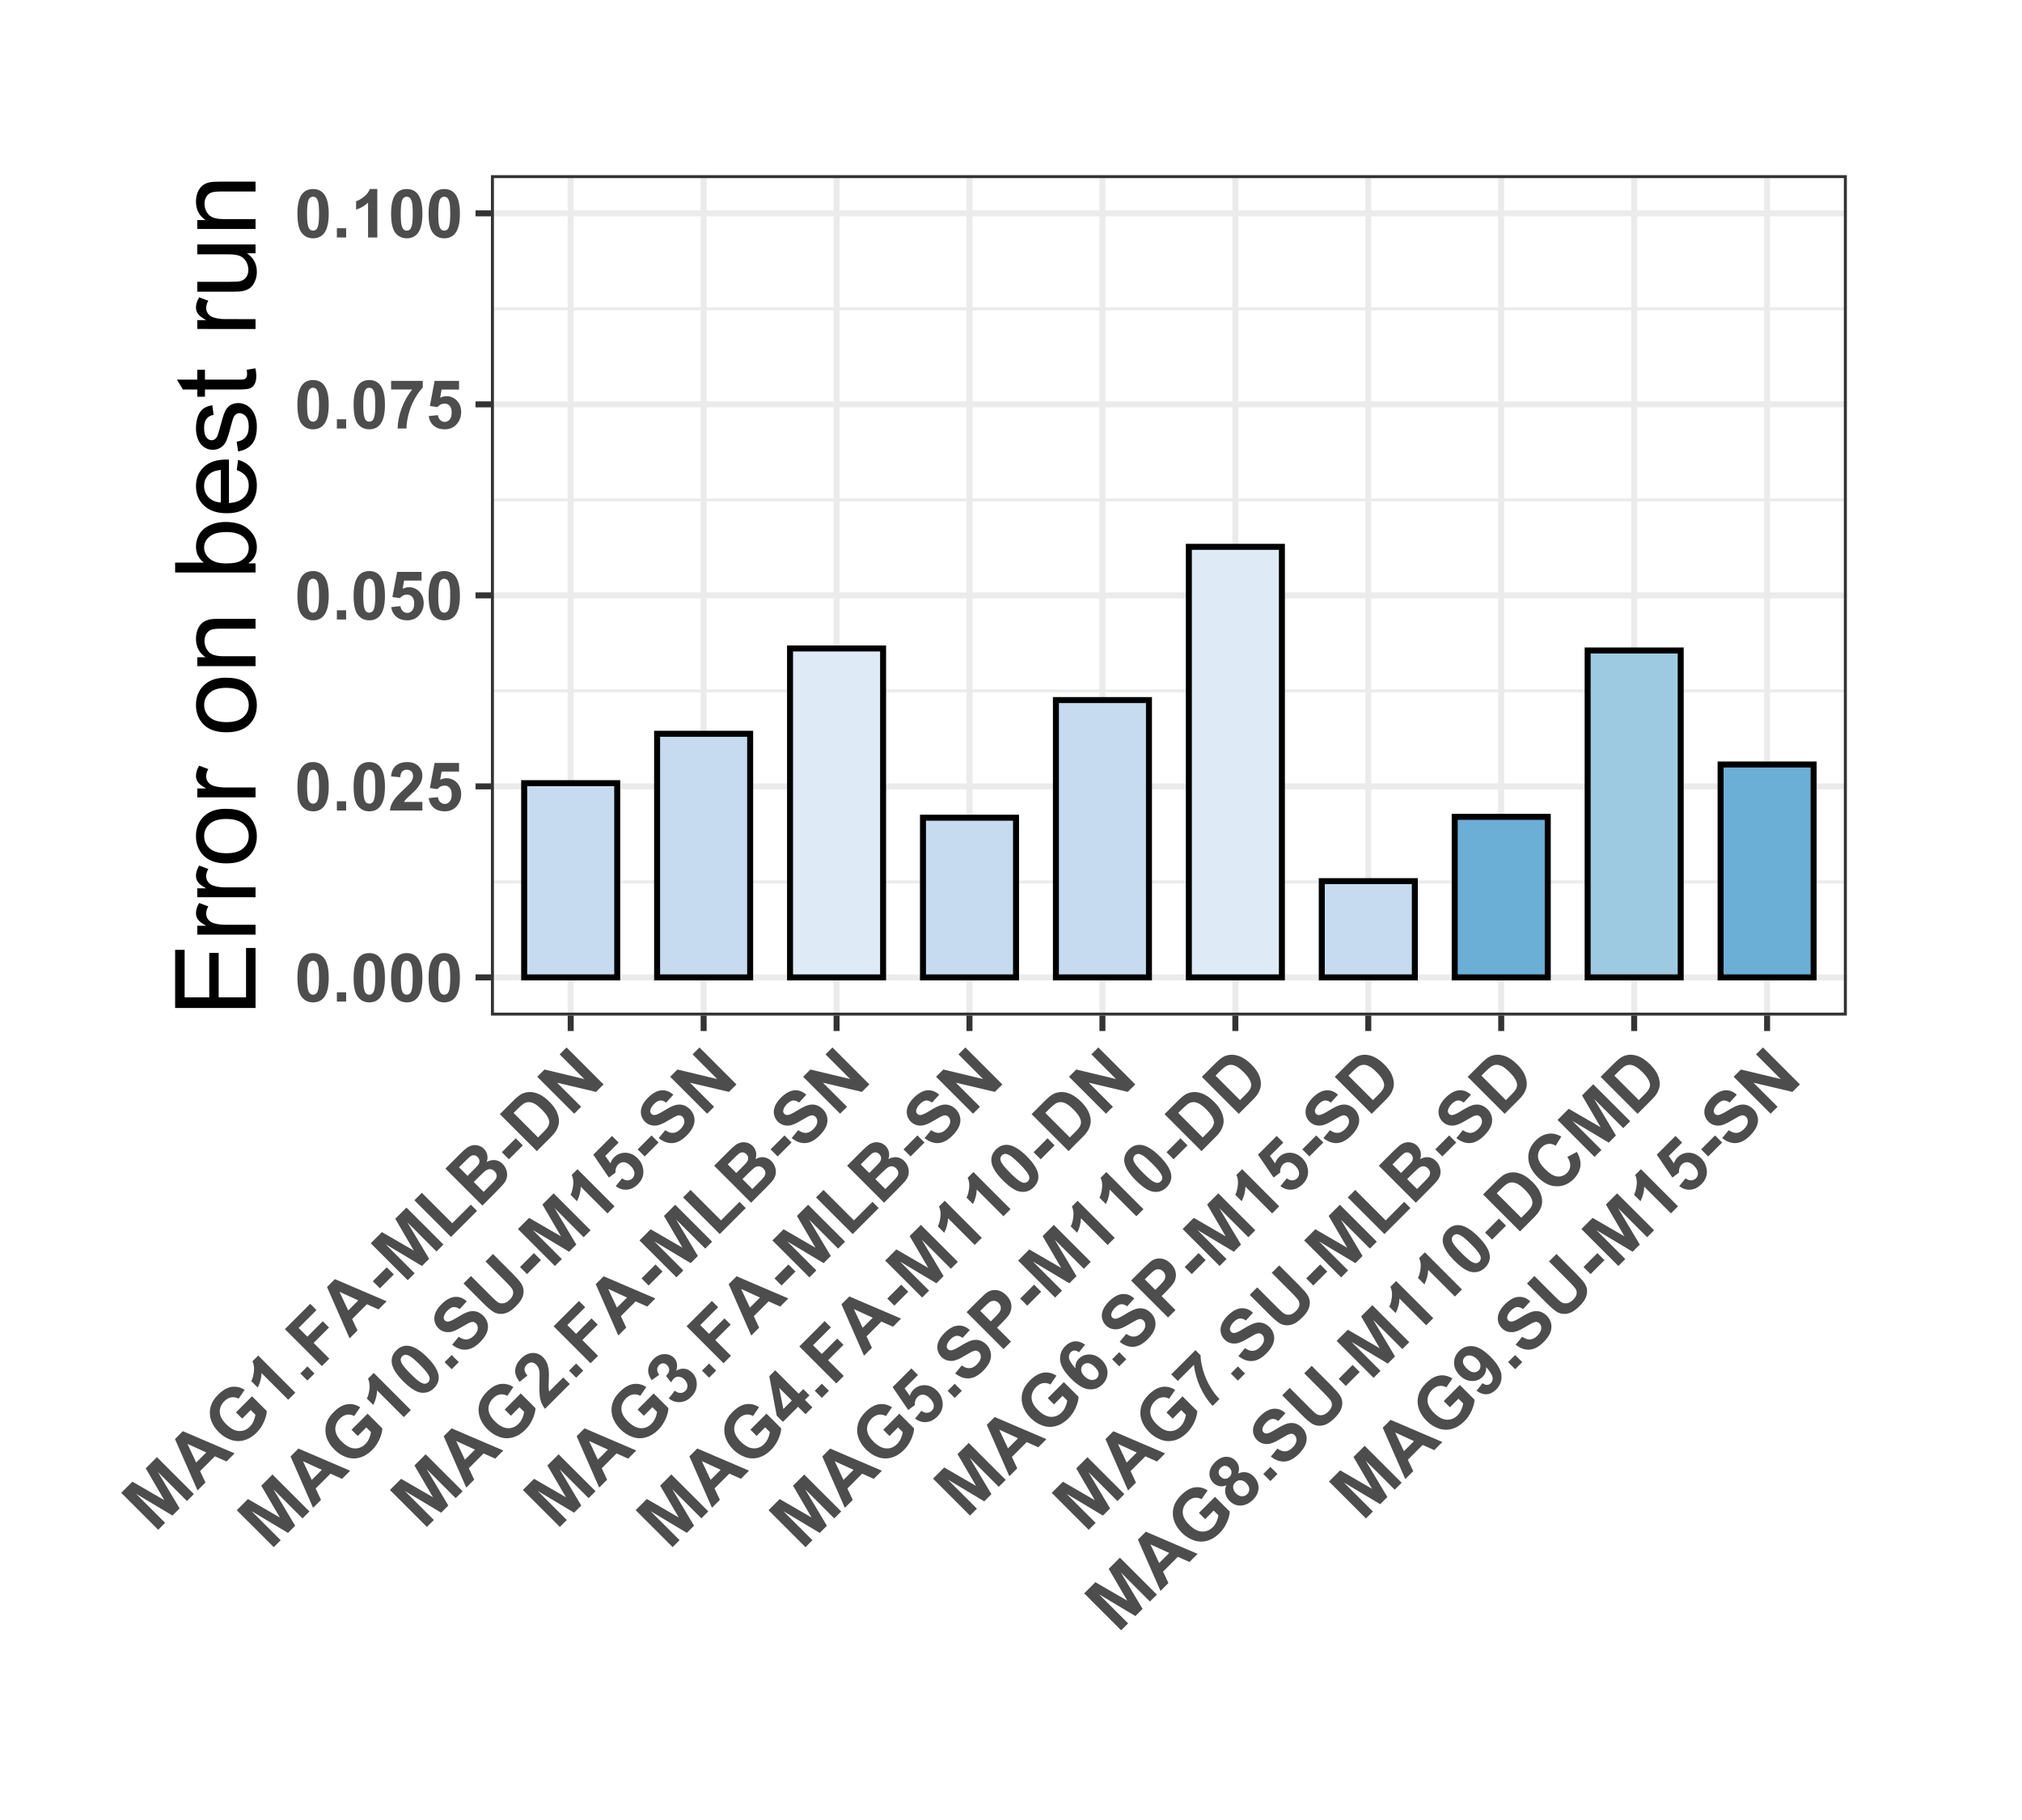 <?xml version="1.0" encoding="UTF-8"?>
<svg xmlns="http://www.w3.org/2000/svg" xmlns:xlink="http://www.w3.org/1999/xlink" width="360pt" height="324pt" viewBox="0 0 360 324" version="1.1">
<defs>
<g>
<symbol overflow="visible" id="glyph0-0">
<path style="stroke:none;" d="M 1.5 0 L 1.5 -7.5 L 7.5 -7.5 L 7.5 0 Z M 1.688 -0.188 L 7.312 -0.188 L 7.312 -7.312 L 1.688 -7.312 Z M 1.688 -0.188 "/>
</symbol>
<symbol overflow="visible" id="glyph0-1">
<path style="stroke:none;" d="M 3.293 -8.625 C 4.121 -8.625 4.77 -8.328 5.242 -7.734 C 5.801 -7.031 6.082 -5.863 6.082 -4.234 C 6.082 -2.605 5.801 -1.438 5.238 -0.734 C 4.77 -0.145 4.121 0.145 3.293 0.148 C 2.457 0.145 1.781 -0.172 1.27 -0.816 C 0.758 -1.457 0.504 -2.605 0.504 -4.254 C 0.504 -5.871 0.785 -7.035 1.348 -7.746 C 1.812 -8.332 2.461 -8.625 3.293 -8.625 Z M 3.293 -7.258 C 3.09 -7.254 2.91 -7.191 2.758 -7.066 C 2.598 -6.941 2.477 -6.715 2.398 -6.387 C 2.281 -5.961 2.227 -5.242 2.227 -4.234 C 2.227 -3.227 2.277 -2.535 2.379 -2.16 C 2.48 -1.781 2.605 -1.531 2.762 -1.406 C 2.91 -1.281 3.09 -1.219 3.293 -1.219 C 3.492 -1.219 3.668 -1.281 3.828 -1.41 C 3.98 -1.535 4.102 -1.762 4.188 -2.094 C 4.301 -2.512 4.359 -3.227 4.359 -4.234 C 4.359 -5.242 4.309 -5.934 4.207 -6.312 C 4.105 -6.688 3.977 -6.941 3.824 -7.066 C 3.668 -7.191 3.492 -7.254 3.293 -7.258 Z M 3.293 -7.258 "/>
</symbol>
<symbol overflow="visible" id="glyph0-2">
<path style="stroke:none;" d="M 0.859 0 L 0.859 -1.648 L 2.508 -1.648 L 2.508 0 Z M 0.859 0 "/>
</symbol>
<symbol overflow="visible" id="glyph0-3">
<path style="stroke:none;" d="M 6.07 -1.531 L 6.07 0 L 0.297 0 C 0.355 -0.578 0.543 -1.125 0.859 -1.645 C 1.168 -2.16 1.785 -2.848 2.711 -3.703 C 3.453 -4.395 3.91 -4.863 4.078 -5.109 C 4.305 -5.445 4.418 -5.781 4.418 -6.117 C 4.418 -6.484 4.316 -6.766 4.121 -6.961 C 3.922 -7.156 3.652 -7.254 3.305 -7.258 C 2.961 -7.254 2.688 -7.152 2.484 -6.949 C 2.281 -6.742 2.164 -6.398 2.133 -5.918 L 0.492 -6.082 C 0.59 -6.988 0.895 -7.637 1.414 -8.031 C 1.926 -8.426 2.57 -8.625 3.344 -8.625 C 4.191 -8.625 4.859 -8.395 5.344 -7.938 C 5.828 -7.48 6.07 -6.914 6.07 -6.234 C 6.07 -5.848 6 -5.477 5.863 -5.129 C 5.723 -4.777 5.504 -4.414 5.203 -4.031 C 5.004 -3.773 4.645 -3.406 4.125 -2.934 C 3.602 -2.453 3.27 -2.137 3.137 -1.984 C 2.996 -1.824 2.887 -1.672 2.801 -1.531 Z M 6.07 -1.531 "/>
</symbol>
<symbol overflow="visible" id="glyph0-4">
<path style="stroke:none;" d="M 0.531 -2.211 L 2.172 -2.379 C 2.215 -2.004 2.355 -1.707 2.59 -1.496 C 2.82 -1.277 3.086 -1.172 3.387 -1.172 C 3.73 -1.172 4.02 -1.309 4.258 -1.59 C 4.496 -1.863 4.617 -2.285 4.617 -2.852 C 4.617 -3.379 4.496 -3.773 4.262 -4.039 C 4.02 -4.301 3.715 -4.434 3.34 -4.438 C 2.867 -4.434 2.441 -4.227 2.07 -3.809 L 0.734 -4 L 1.578 -8.473 L 5.93 -8.473 L 5.93 -6.93 L 2.824 -6.93 L 2.566 -5.473 C 2.934 -5.656 3.309 -5.746 3.691 -5.75 C 4.422 -5.746 5.039 -5.48 5.551 -4.953 C 6.055 -4.418 6.309 -3.73 6.312 -2.883 C 6.309 -2.172 6.105 -1.539 5.695 -0.992 C 5.137 -0.23 4.359 0.145 3.367 0.148 C 2.574 0.145 1.93 -0.066 1.43 -0.492 C 0.93 -0.918 0.629 -1.488 0.531 -2.211 Z M 0.531 -2.211 "/>
</symbol>
<symbol overflow="visible" id="glyph0-5">
<path style="stroke:none;" d="M 0.508 -6.945 L 0.508 -8.473 L 6.141 -8.473 L 6.141 -7.277 C 5.676 -6.82 5.203 -6.164 4.723 -5.309 C 4.238 -4.449 3.871 -3.539 3.621 -2.578 C 3.371 -1.617 3.246 -0.758 3.25 0 L 1.664 0 C 1.688 -1.188 1.93 -2.398 2.398 -3.633 C 2.859 -4.867 3.48 -5.969 4.254 -6.945 Z M 0.508 -6.945 "/>
</symbol>
<symbol overflow="visible" id="glyph0-6">
<path style="stroke:none;" d="M 4.723 0 L 3.078 0 L 3.078 -6.203 C 2.469 -5.637 1.762 -5.223 0.949 -4.957 L 0.949 -6.453 C 1.379 -6.59 1.844 -6.855 2.348 -7.25 C 2.852 -7.641 3.199 -8.102 3.387 -8.625 L 4.723 -8.625 Z M 4.723 0 "/>
</symbol>
<symbol overflow="visible" id="glyph1-0">
<path style="stroke:none;" d="M 1.148 -1.148 L -4.598 -6.895 L 0 -11.492 L 5.746 -5.746 Z M 1.148 -1.438 L 5.457 -5.746 L 0 -11.203 L -4.309 -6.895 Z M 1.148 -1.438 "/>
</symbol>
<symbol overflow="visible" id="glyph1-1">
<path style="stroke:none;" d="M 0.652 -0.652 L -5.93 -7.23 L -3.941 -9.219 L 1.742 -5.926 L -1.566 -11.594 L 0.426 -13.586 L 7.008 -7.008 L 5.773 -5.773 L 0.594 -10.953 L 4.465 -4.465 L 3.188 -3.188 L -3.293 -7.066 L 1.887 -1.887 Z M 0.652 -0.652 "/>
</symbol>
<symbol overflow="visible" id="glyph1-2">
<path style="stroke:none;" d="M 6.602 -6.602 L 5.156 -5.156 L 3.09 -6.078 L 0.457 -3.445 L 1.41 -1.41 L 0 0 L -4.016 -9.145 L -2.613 -10.547 Z M 1.555 -6.758 L -1.797 -8.293 L -0.242 -4.965 Z M 1.555 -6.758 "/>
</symbol>
<symbol overflow="visible" id="glyph1-3">
<path style="stroke:none;" d="M 1.312 -6.148 L 0.203 -7.258 L 3.066 -10.121 L 5.688 -7.5 C 5.676 -6.953 5.508 -6.312 5.188 -5.578 C 4.859 -4.844 4.43 -4.207 3.891 -3.668 C 3.203 -2.977 2.457 -2.52 1.656 -2.297 C 0.855 -2.074 0.062 -2.102 -0.734 -2.383 C -1.523 -2.66 -2.238 -3.117 -2.871 -3.754 C -3.559 -4.438 -4.023 -5.188 -4.27 -6.008 C -4.512 -6.824 -4.5 -7.656 -4.234 -8.496 C -4.027 -9.137 -3.609 -9.77 -2.984 -10.398 C -2.164 -11.215 -1.355 -11.684 -0.555 -11.801 C 0.246 -11.918 1.012 -11.738 1.75 -11.266 L 0.68 -9.699 C 0.262 -9.926 -0.168 -10.008 -0.609 -9.941 C -1.051 -9.871 -1.461 -9.645 -1.848 -9.266 C -2.426 -8.68 -2.703 -8.035 -2.68 -7.328 C -2.652 -6.613 -2.281 -5.895 -1.559 -5.176 C -0.777 -4.391 -0.02 -3.98 0.719 -3.938 C 1.457 -3.895 2.109 -4.152 2.672 -4.719 C 2.949 -4.992 3.172 -5.328 3.344 -5.719 C 3.512 -6.105 3.621 -6.477 3.668 -6.836 L 2.832 -7.672 Z M 1.312 -6.148 "/>
</symbol>
<symbol overflow="visible" id="glyph1-4">
<path style="stroke:none;" d="M 3.617 -3.617 L 2.355 -2.355 L -2.398 -7.109 C -2.422 -6.215 -2.648 -5.355 -3.07 -4.523 L -4.215 -5.668 C -3.988 -6.102 -3.836 -6.664 -3.754 -7.352 C -3.664 -8.035 -3.75 -8.652 -4.012 -9.203 L -2.988 -10.227 Z M 3.617 -3.617 "/>
</symbol>
<symbol overflow="visible" id="glyph1-5">
<path style="stroke:none;" d="M 0.66 -0.66 L -0.602 -1.922 L 0.66 -3.184 L 1.922 -1.922 Z M 0.66 -0.66 "/>
</symbol>
<symbol overflow="visible" id="glyph1-6">
<path style="stroke:none;" d="M 0.68 -0.68 L -5.902 -7.258 L -1.391 -11.77 L -0.277 -10.656 L -3.461 -7.473 L -1.902 -5.914 L 0.844 -8.664 L 1.957 -7.551 L -0.789 -4.801 L 2.008 -2.008 Z M 0.68 -0.68 "/>
</symbol>
<symbol overflow="visible" id="glyph1-7">
<path style="stroke:none;" d="M -1.238 -2.27 L -2.5 -3.531 L -0.023 -6.012 L 1.238 -4.75 Z M -1.238 -2.27 "/>
</symbol>
<symbol overflow="visible" id="glyph1-8">
<path style="stroke:none;" d="M 0.703 -0.703 L -5.82 -7.23 L -4.492 -8.559 L 0.926 -3.141 L 4.227 -6.445 L 5.336 -5.336 Z M 0.703 -0.703 "/>
</symbol>
<symbol overflow="visible" id="glyph1-9">
<path style="stroke:none;" d="M -5.906 -7.254 L -3.277 -9.883 C -2.754 -10.402 -2.344 -10.77 -2.047 -10.98 C -1.742 -11.191 -1.422 -11.328 -1.086 -11.398 C -0.742 -11.461 -0.391 -11.445 -0.031 -11.352 C 0.332 -11.254 0.652 -11.066 0.938 -10.785 C 1.246 -10.477 1.445 -10.109 1.539 -9.688 C 1.629 -9.262 1.598 -8.844 1.441 -8.434 C 1.957 -8.715 2.461 -8.824 2.961 -8.762 C 3.453 -8.691 3.895 -8.469 4.277 -8.094 C 4.574 -7.789 4.793 -7.43 4.941 -7.012 C 5.082 -6.586 5.117 -6.168 5.047 -5.762 C 4.973 -5.348 4.781 -4.949 4.469 -4.559 C 4.27 -4.312 3.75 -3.762 2.914 -2.914 L 0.672 -0.672 Z M -3.484 -7.488 L -1.961 -5.965 L -1.09 -6.836 C -0.57 -7.352 -0.254 -7.68 -0.148 -7.824 C 0.055 -8.074 0.152 -8.332 0.152 -8.594 C 0.152 -8.852 0.047 -9.09 -0.168 -9.305 C -0.367 -9.508 -0.586 -9.617 -0.828 -9.633 C -1.062 -9.648 -1.309 -9.559 -1.562 -9.363 C -1.707 -9.246 -2.094 -8.875 -2.719 -8.25 Z M -0.867 -4.871 L 0.895 -3.109 L 2.121 -4.34 C 2.598 -4.816 2.887 -5.133 2.992 -5.293 C 3.152 -5.52 3.227 -5.77 3.211 -6.035 C 3.195 -6.301 3.07 -6.547 2.84 -6.781 C 2.641 -6.977 2.426 -7.098 2.195 -7.141 C 1.957 -7.18 1.719 -7.141 1.477 -7.023 C 1.234 -6.902 0.809 -6.543 0.207 -5.941 Z M -0.867 -4.871 "/>
</symbol>
<symbol overflow="visible" id="glyph1-10">
<path style="stroke:none;" d="M -5.914 -7.246 L -3.488 -9.672 C -2.938 -10.215 -2.48 -10.59 -2.109 -10.801 C -1.609 -11.066 -1.074 -11.195 -0.512 -11.184 C 0.055 -11.168 0.613 -11.023 1.18 -10.746 C 1.742 -10.469 2.336 -10.02 2.953 -9.406 C 3.492 -8.859 3.891 -8.328 4.152 -7.805 C 4.465 -7.16 4.617 -6.535 4.609 -5.938 C 4.602 -5.48 4.465 -4.996 4.203 -4.48 C 4 -4.094 3.656 -3.656 3.164 -3.164 L 0.664 -0.664 Z M -3.473 -7.461 L 0.883 -3.102 L 1.875 -4.094 C 2.246 -4.461 2.492 -4.75 2.617 -4.961 C 2.777 -5.227 2.863 -5.496 2.879 -5.77 C 2.887 -6.039 2.793 -6.367 2.59 -6.75 C 2.387 -7.133 2.031 -7.578 1.523 -8.094 C 1.012 -8.598 0.574 -8.945 0.215 -9.129 C -0.148 -9.309 -0.484 -9.395 -0.797 -9.387 C -1.109 -9.379 -1.418 -9.277 -1.723 -9.086 C -1.949 -8.941 -2.332 -8.598 -2.879 -8.059 Z M -3.473 -7.461 "/>
</symbol>
<symbol overflow="visible" id="glyph1-11">
<path style="stroke:none;" d="M 0.684 -0.684 L -5.898 -7.262 L -4.605 -8.555 L 2.48 -6.855 L -1.91 -11.25 L -0.68 -12.484 L 5.902 -5.902 L 4.57 -4.57 L -2.375 -6.207 L 1.918 -1.918 Z M 0.684 -0.684 "/>
</symbol>
<symbol overflow="visible" id="glyph1-12">
<path style="stroke:none;" d="M -4.086 -9.129 C -3.445 -9.766 -2.719 -10.035 -1.906 -9.941 C -0.938 -9.828 0.164 -9.148 1.414 -7.902 C 2.656 -6.656 3.336 -5.547 3.453 -4.574 C 3.539 -3.766 3.266 -3.043 2.633 -2.41 C 1.992 -1.766 1.23 -1.496 0.348 -1.598 C -0.535 -1.695 -1.605 -2.379 -2.871 -3.645 C -4.109 -4.883 -4.785 -5.988 -4.902 -6.965 C -4.992 -7.766 -4.719 -8.488 -4.086 -9.129 Z M -3.039 -8.082 C -3.191 -7.926 -3.277 -7.742 -3.301 -7.527 C -3.32 -7.309 -3.242 -7.043 -3.059 -6.727 C -2.816 -6.312 -2.309 -5.719 -1.539 -4.949 C -0.766 -4.176 -0.199 -3.684 0.168 -3.477 C 0.531 -3.262 0.82 -3.168 1.039 -3.191 C 1.25 -3.211 1.434 -3.301 1.59 -3.457 C 1.738 -3.605 1.828 -3.789 1.852 -4.008 C 1.875 -4.227 1.793 -4.492 1.605 -4.812 C 1.371 -5.219 0.867 -5.812 0.094 -6.586 C -0.676 -7.355 -1.242 -7.844 -1.613 -8.059 C -1.977 -8.266 -2.27 -8.363 -2.484 -8.344 C -2.699 -8.32 -2.883 -8.23 -3.039 -8.082 Z M -3.039 -8.082 "/>
</symbol>
<symbol overflow="visible" id="glyph1-13">
<path style="stroke:none;" d="M -1.809 -2.473 L -0.641 -3.891 C -0.129 -3.531 0.344 -3.367 0.785 -3.406 C 1.227 -3.438 1.648 -3.66 2.055 -4.066 C 2.48 -4.492 2.711 -4.902 2.75 -5.305 C 2.781 -5.699 2.68 -6.02 2.441 -6.266 C 2.281 -6.418 2.102 -6.508 1.906 -6.527 C 1.703 -6.543 1.449 -6.477 1.145 -6.332 C 0.934 -6.227 0.488 -5.969 -0.207 -5.559 C -1.09 -5.02 -1.809 -4.734 -2.355 -4.707 C -3.121 -4.66 -3.762 -4.902 -4.285 -5.426 C -4.617 -5.762 -4.836 -6.168 -4.941 -6.652 C -5.039 -7.129 -4.988 -7.625 -4.785 -8.141 C -4.578 -8.648 -4.223 -9.156 -3.723 -9.664 C -2.891 -10.484 -2.09 -10.926 -1.312 -10.984 C -0.531 -11.039 0.168 -10.773 0.793 -10.191 L -0.477 -8.805 C -0.867 -9.082 -1.234 -9.203 -1.57 -9.168 C -1.906 -9.129 -2.258 -8.922 -2.633 -8.551 C -3.016 -8.16 -3.242 -7.781 -3.305 -7.406 C -3.344 -7.164 -3.277 -6.957 -3.105 -6.785 C -2.949 -6.629 -2.75 -6.562 -2.508 -6.586 C -2.199 -6.609 -1.645 -6.867 -0.848 -7.363 C -0.047 -7.855 0.586 -8.176 1.059 -8.324 C 1.531 -8.469 1.996 -8.488 2.453 -8.383 C 2.91 -8.273 3.348 -8.012 3.766 -7.598 C 4.141 -7.219 4.391 -6.762 4.512 -6.227 C 4.629 -5.684 4.574 -5.141 4.355 -4.602 C 4.129 -4.055 3.734 -3.5 3.164 -2.93 C 2.332 -2.098 1.5 -1.648 0.672 -1.59 C -0.16 -1.527 -0.984 -1.824 -1.809 -2.473 Z M -1.809 -2.473 "/>
</symbol>
<symbol overflow="visible" id="glyph1-14">
<path style="stroke:none;" d="M -5.922 -7.238 L -4.59 -8.57 L -1.027 -5.004 C -0.457 -4.438 -0.078 -4.086 0.121 -3.953 C 0.445 -3.738 0.797 -3.656 1.176 -3.711 C 1.551 -3.758 1.926 -3.969 2.297 -4.344 C 2.672 -4.719 2.879 -5.082 2.918 -5.426 C 2.957 -5.77 2.883 -6.074 2.695 -6.34 C 2.508 -6.605 2.152 -6.996 1.637 -7.52 L -2 -11.16 L -0.672 -12.488 L 2.781 -9.031 C 3.57 -8.238 4.094 -7.645 4.348 -7.25 C 4.602 -6.848 4.742 -6.441 4.777 -6.023 C 4.805 -5.605 4.727 -5.168 4.539 -4.715 C 4.348 -4.258 3.992 -3.77 3.473 -3.25 C 2.844 -2.621 2.293 -2.219 1.824 -2.039 C 1.352 -1.859 0.906 -1.789 0.488 -1.832 C 0.066 -1.875 -0.297 -1.996 -0.609 -2.191 C -1.07 -2.48 -1.668 -2.992 -2.41 -3.73 Z M -5.922 -7.238 "/>
</symbol>
<symbol overflow="visible" id="glyph1-15">
<path style="stroke:none;" d="M -1.285 -2.102 L -0.156 -3.488 C 0.164 -3.234 0.492 -3.117 0.836 -3.129 C 1.176 -3.137 1.461 -3.258 1.695 -3.492 C 1.953 -3.754 2.07 -4.082 2.043 -4.48 C 2.008 -4.875 1.777 -5.289 1.352 -5.723 C 0.945 -6.125 0.551 -6.336 0.172 -6.359 C -0.211 -6.375 -0.543 -6.242 -0.84 -5.957 C -1.199 -5.594 -1.363 -5.109 -1.332 -4.5 L -2.504 -3.625 L -5.281 -7.699 L -1.949 -11.031 L -0.766 -9.852 L -3.145 -7.473 L -2.227 -6.156 C -2.086 -6.578 -1.867 -6.938 -1.574 -7.23 C -1.012 -7.789 -0.336 -8.059 0.457 -8.043 C 1.254 -8.023 1.977 -7.691 2.625 -7.043 C 3.164 -6.5 3.488 -5.859 3.605 -5.121 C 3.754 -4.113 3.449 -3.227 2.691 -2.469 C 2.082 -1.859 1.426 -1.527 0.719 -1.473 C 0.012 -1.41 -0.652 -1.621 -1.285 -2.102 Z M -1.285 -2.102 "/>
</symbol>
<symbol overflow="visible" id="glyph1-16">
<path style="stroke:none;" d="M 3.48 -5.82 L 4.648 -4.648 L 0.23 -0.23 C -0.168 -0.715 -0.441 -1.277 -0.598 -1.918 C -0.754 -2.551 -0.805 -3.551 -0.758 -4.914 C -0.715 -6.012 -0.727 -6.719 -0.789 -7.039 C -0.875 -7.469 -1.047 -7.812 -1.301 -8.07 C -1.582 -8.348 -1.871 -8.488 -2.176 -8.492 C -2.473 -8.488 -2.758 -8.355 -3.031 -8.094 C -3.289 -7.828 -3.418 -7.539 -3.418 -7.227 C -3.41 -6.906 -3.238 -6.555 -2.898 -6.168 L -4.281 -5.035 C -4.898 -5.801 -5.16 -6.535 -5.07 -7.234 C -4.977 -7.93 -4.637 -8.574 -4.043 -9.172 C -3.395 -9.816 -2.707 -10.152 -1.988 -10.176 C -1.262 -10.195 -0.641 -9.945 -0.125 -9.426 C 0.172 -9.125 0.398 -8.789 0.562 -8.418 C 0.723 -8.043 0.832 -7.594 0.898 -7.074 C 0.938 -6.723 0.941 -6.168 0.91 -5.41 C 0.875 -4.645 0.867 -4.152 0.883 -3.926 C 0.895 -3.699 0.926 -3.496 0.973 -3.316 Z M 3.48 -5.82 "/>
</symbol>
<symbol overflow="visible" id="glyph1-17">
<path style="stroke:none;" d="M -1.402 -2.09 L -0.328 -3.461 C 0.023 -3.184 0.363 -3.051 0.699 -3.059 C 1.031 -3.066 1.32 -3.191 1.566 -3.434 C 1.824 -3.691 1.945 -4.008 1.926 -4.387 C 1.906 -4.758 1.73 -5.113 1.395 -5.453 C 1.078 -5.77 0.742 -5.934 0.387 -5.949 C 0.031 -5.961 -0.27 -5.848 -0.516 -5.605 C -0.676 -5.441 -0.836 -5.219 -1 -4.934 L -1.891 -6.102 C -1.535 -6.43 -1.348 -6.766 -1.328 -7.102 C -1.305 -7.438 -1.426 -7.734 -1.688 -8 C -1.906 -8.219 -2.148 -8.332 -2.414 -8.332 C -2.676 -8.332 -2.914 -8.223 -3.137 -8.004 C -3.348 -7.785 -3.457 -7.523 -3.465 -7.227 C -3.465 -6.922 -3.34 -6.613 -3.09 -6.293 L -4.449 -5.328 C -4.762 -5.805 -4.957 -6.246 -5.035 -6.648 C -5.105 -7.047 -5.066 -7.461 -4.914 -7.891 C -4.754 -8.316 -4.496 -8.711 -4.137 -9.074 C -3.52 -9.691 -2.824 -9.992 -2.055 -9.973 C -1.422 -9.957 -0.902 -9.746 -0.5 -9.34 C 0.078 -8.762 0.223 -7.984 -0.062 -7.012 C 0.395 -7.305 0.875 -7.426 1.383 -7.371 C 1.891 -7.316 2.344 -7.09 2.742 -6.691 C 3.32 -6.113 3.602 -5.41 3.586 -4.582 C 3.57 -3.754 3.246 -3.023 2.621 -2.398 C 2.02 -1.797 1.355 -1.477 0.625 -1.43 C -0.109 -1.379 -0.781 -1.598 -1.402 -2.09 Z M -1.402 -2.09 "/>
</symbol>
<symbol overflow="visible" id="glyph1-18">
<path style="stroke:none;" d="M 2.863 -2.863 L 1.539 -4.188 L -1.152 -1.496 L -2.258 -2.598 L -3.582 -9.633 L -2.523 -10.691 L 1.652 -6.516 L 2.469 -7.336 L 3.578 -6.227 L 2.762 -5.41 L 4.086 -4.086 Z M 0.43 -5.297 L -1.816 -7.547 L -1.082 -3.785 Z M 0.43 -5.297 "/>
</symbol>
<symbol overflow="visible" id="glyph1-19">
<path style="stroke:none;" d="M 0.668 -0.668 L -5.91 -7.25 L -3.777 -9.383 C -2.969 -10.188 -2.41 -10.684 -2.102 -10.863 C -1.621 -11.141 -1.09 -11.238 -0.508 -11.164 C 0.074 -11.086 0.625 -10.789 1.152 -10.266 C 1.555 -9.859 1.82 -9.445 1.949 -9.027 C 2.078 -8.602 2.109 -8.199 2.039 -7.82 C 1.969 -7.434 1.844 -7.098 1.664 -6.816 C 1.41 -6.434 0.98 -5.945 0.383 -5.348 L -0.484 -4.48 L 1.996 -1.996 Z M -3.469 -7.465 L -1.602 -5.598 L -0.875 -6.324 C -0.348 -6.844 -0.035 -7.23 0.07 -7.477 C 0.18 -7.723 0.211 -7.969 0.164 -8.215 C 0.117 -8.461 -0.004 -8.68 -0.199 -8.879 C -0.434 -9.113 -0.699 -9.242 -1 -9.258 C -1.293 -9.273 -1.57 -9.191 -1.828 -9.016 C -2.016 -8.887 -2.348 -8.582 -2.828 -8.105 Z M -3.469 -7.465 "/>
</symbol>
<symbol overflow="visible" id="glyph1-20">
<path style="stroke:none;" d="M -0.305 -9.633 L -1.391 -8.277 C -1.668 -8.496 -1.934 -8.602 -2.18 -8.598 C -2.426 -8.59 -2.648 -8.488 -2.852 -8.289 C -3.113 -8.02 -3.219 -7.676 -3.164 -7.254 C -3.109 -6.832 -2.727 -6.219 -2.02 -5.414 C -2.074 -6.098 -1.871 -6.672 -1.406 -7.141 C -0.875 -7.664 -0.223 -7.914 0.551 -7.891 C 1.324 -7.863 2.027 -7.535 2.668 -6.902 C 3.336 -6.23 3.68 -5.492 3.691 -4.691 C 3.703 -3.887 3.398 -3.176 2.781 -2.559 C 2.113 -1.891 1.309 -1.602 0.367 -1.695 C -0.574 -1.781 -1.629 -2.414 -2.809 -3.59 C -4.012 -4.793 -4.66 -5.887 -4.746 -6.867 C -4.832 -7.844 -4.52 -8.688 -3.812 -9.402 C -3.309 -9.898 -2.754 -10.172 -2.148 -10.223 C -1.539 -10.27 -0.926 -10.074 -0.305 -9.633 Z M -0.414 -4.023 C -0.004 -3.609 0.406 -3.387 0.82 -3.355 C 1.23 -3.32 1.555 -3.426 1.801 -3.668 C 2.027 -3.898 2.133 -4.184 2.109 -4.523 C 2.082 -4.859 1.859 -5.234 1.445 -5.656 C 1.016 -6.078 0.617 -6.309 0.254 -6.344 C -0.113 -6.371 -0.418 -6.262 -0.672 -6.016 C -0.91 -5.77 -1.02 -5.469 -1 -5.113 C -0.977 -4.754 -0.781 -4.391 -0.414 -4.023 Z M -0.414 -4.023 "/>
</symbol>
<symbol overflow="visible" id="glyph1-21">
<path style="stroke:none;" d="M -4.93 -5.711 L -6.102 -6.879 L -1.785 -11.195 L -0.871 -10.277 C -0.875 -9.57 -0.734 -8.703 -0.449 -7.684 C -0.16 -6.656 0.254 -5.68 0.797 -4.75 C 1.344 -3.816 1.906 -3.062 2.492 -2.492 L 1.273 -1.273 C 0.383 -2.203 -0.352 -3.32 -0.945 -4.621 C -1.531 -5.918 -1.902 -7.238 -2.059 -8.578 Z M -4.93 -5.711 "/>
</symbol>
<symbol overflow="visible" id="glyph1-22">
<path style="stroke:none;" d="M -2.078 -5.023 C -2.539 -4.828 -2.965 -4.781 -3.355 -4.879 C -3.742 -4.969 -4.082 -5.16 -4.371 -5.449 C -4.863 -5.938 -5.098 -6.512 -5.074 -7.176 C -5.051 -7.836 -4.723 -8.484 -4.094 -9.121 C -3.465 -9.742 -2.82 -10.066 -2.156 -10.098 C -1.488 -10.121 -0.91 -9.891 -0.422 -9.398 C -0.117 -9.094 0.074 -8.742 0.152 -8.344 C 0.23 -7.945 0.188 -7.539 0.031 -7.133 C 0.539 -7.348 1.031 -7.414 1.504 -7.324 C 1.973 -7.23 2.395 -7 2.766 -6.633 C 3.371 -6.023 3.668 -5.336 3.664 -4.57 C 3.652 -3.805 3.328 -3.098 2.688 -2.457 C 2.086 -1.855 1.43 -1.516 0.723 -1.434 C -0.121 -1.332 -0.859 -1.605 -1.508 -2.254 C -1.859 -2.609 -2.098 -3.023 -2.223 -3.5 C -2.34 -3.969 -2.293 -4.477 -2.078 -5.023 Z M -3.09 -6.555 C -2.832 -6.301 -2.566 -6.176 -2.285 -6.176 C -2.004 -6.176 -1.742 -6.293 -1.508 -6.535 C -1.266 -6.77 -1.145 -7.031 -1.145 -7.32 C -1.141 -7.602 -1.27 -7.871 -1.523 -8.129 C -1.758 -8.363 -2.016 -8.484 -2.301 -8.484 C -2.586 -8.484 -2.844 -8.367 -3.078 -8.133 C -3.316 -7.891 -3.438 -7.625 -3.441 -7.336 C -3.438 -7.047 -3.32 -6.785 -3.09 -6.555 Z M -0.387 -3.617 C -0.043 -3.266 0.316 -3.086 0.691 -3.07 C 1.066 -3.055 1.387 -3.18 1.652 -3.445 C 1.91 -3.703 2.031 -4.012 2.016 -4.371 C 2 -4.73 1.816 -5.086 1.465 -5.441 C 1.152 -5.746 0.816 -5.906 0.457 -5.922 C 0.098 -5.934 -0.215 -5.809 -0.48 -5.543 C -0.785 -5.234 -0.906 -4.898 -0.848 -4.535 C -0.785 -4.172 -0.633 -3.863 -0.387 -3.617 Z M -0.387 -3.617 "/>
</symbol>
<symbol overflow="visible" id="glyph1-23">
<path style="stroke:none;" d="M 2.461 -7.297 L 4.156 -8.18 C 4.672 -7.262 4.879 -6.398 4.77 -5.59 C 4.66 -4.781 4.25 -4.023 3.547 -3.32 C 2.668 -2.445 1.652 -2.027 0.496 -2.062 C -0.664 -2.094 -1.758 -2.629 -2.797 -3.668 C -3.887 -4.762 -4.453 -5.895 -4.496 -7.066 C -4.535 -8.238 -4.098 -9.285 -3.18 -10.207 C -2.371 -11.012 -1.48 -11.426 -0.504 -11.453 C 0.074 -11.469 0.703 -11.289 1.383 -10.914 L 0.383 -9.285 C -0.039 -9.547 -0.465 -9.652 -0.91 -9.605 C -1.352 -9.555 -1.754 -9.355 -2.109 -9.004 C -2.594 -8.516 -2.812 -7.945 -2.77 -7.293 C -2.723 -6.637 -2.309 -5.918 -1.527 -5.137 C -0.691 -4.301 0.047 -3.855 0.699 -3.805 C 1.348 -3.75 1.914 -3.965 2.398 -4.445 C 2.746 -4.793 2.938 -5.207 2.969 -5.691 C 2.996 -6.168 2.828 -6.703 2.461 -7.297 Z M 2.461 -7.297 "/>
</symbol>
<symbol overflow="visible" id="glyph1-24">
<path style="stroke:none;" d="M -1.105 -1.938 L -0.02 -3.293 C 0.262 -3.074 0.52 -2.969 0.766 -2.977 C 1.012 -2.98 1.238 -3.086 1.445 -3.293 C 1.703 -3.551 1.805 -3.891 1.75 -4.316 C 1.691 -4.734 1.312 -5.348 0.609 -6.156 C 0.66 -5.469 0.449 -4.891 -0.027 -4.418 C -0.543 -3.898 -1.188 -3.648 -1.965 -3.676 C -2.738 -3.695 -3.449 -4.027 -4.09 -4.672 C -4.754 -5.336 -5.09 -6.074 -5.105 -6.879 C -5.113 -7.684 -4.816 -8.391 -4.207 -9.008 C -3.535 -9.672 -2.727 -9.961 -1.785 -9.875 C -0.84 -9.785 0.219 -9.152 1.402 -7.973 C 2.598 -6.766 3.242 -5.676 3.332 -4.699 C 3.418 -3.719 3.105 -2.871 2.391 -2.16 C 1.875 -1.641 1.32 -1.359 0.734 -1.32 C 0.141 -1.273 -0.469 -1.48 -1.105 -1.938 Z M -1.004 -7.551 C -1.41 -7.953 -1.82 -8.176 -2.234 -8.215 C -2.641 -8.254 -2.969 -8.148 -3.219 -7.902 C -3.445 -7.668 -3.547 -7.383 -3.523 -7.047 C -3.492 -6.707 -3.27 -6.328 -2.852 -5.91 C -2.422 -5.484 -2.023 -5.258 -1.66 -5.227 C -1.293 -5.195 -0.984 -5.305 -0.734 -5.559 C -0.488 -5.797 -0.383 -6.098 -0.41 -6.457 C -0.434 -6.812 -0.629 -7.176 -1.004 -7.551 Z M -1.004 -7.551 "/>
</symbol>
<symbol overflow="visible" id="glyph2-0">
<path style="stroke:none;" d="M 0 -2.5 L -12.5 -2.5 L -12.5 -12.5 L 0 -12.5 Z M -0.312 -2.812 L -0.312 -12.188 L -12.188 -12.188 L -12.188 -2.812 Z M -0.312 -2.812 "/>
</symbol>
<symbol overflow="visible" id="glyph2-1">
<path style="stroke:none;" d="M 0 -1.582 L -14.316 -1.582 L -14.316 -11.934 L -12.625 -11.934 L -12.625 -3.477 L -8.242 -3.477 L -8.242 -11.398 L -6.562 -11.398 L -6.562 -3.477 L -1.688 -3.477 L -1.688 -12.266 L 0 -12.266 Z M 0 -1.582 "/>
</symbol>
<symbol overflow="visible" id="glyph2-2">
<path style="stroke:none;" d="M 0 -1.297 L -10.371 -1.301 L -10.371 -2.883 L -8.797 -2.883 C -9.531 -3.285 -10.02 -3.656 -10.254 -4 C -10.488 -4.34 -10.605 -4.715 -10.605 -5.129 C -10.605 -5.715 -10.414 -6.316 -10.039 -6.934 L -8.406 -6.328 C -8.66 -5.898 -8.789 -5.469 -8.789 -5.039 C -8.789 -4.656 -8.672 -4.309 -8.441 -4.004 C -8.207 -3.695 -7.887 -3.48 -7.48 -3.352 C -6.852 -3.156 -6.168 -3.059 -5.43 -3.059 L 0 -3.055 Z M 0 -1.297 "/>
</symbol>
<symbol overflow="visible" id="glyph2-3">
<path style="stroke:none;" d="M -5.188 -0.664 C -7.102 -0.66 -8.523 -1.195 -9.453 -2.266 C -10.219 -3.156 -10.605 -4.242 -10.605 -5.527 C -10.605 -6.949 -10.137 -8.117 -9.203 -9.023 C -8.266 -9.93 -6.977 -10.383 -5.332 -10.383 C -3.996 -10.383 -2.945 -10.18 -2.18 -9.781 C -1.414 -9.375 -0.82 -8.793 -0.398 -8.031 C 0.023 -7.262 0.234 -6.426 0.234 -5.527 C 0.234 -4.074 -0.23 -2.902 -1.16 -2.008 C -2.09 -1.109 -3.43 -0.66 -5.188 -0.664 Z M -5.188 -2.473 C -3.855 -2.469 -2.863 -2.758 -2.203 -3.34 C -1.539 -3.918 -1.207 -4.645 -1.211 -5.527 C -1.207 -6.395 -1.539 -7.121 -2.207 -7.703 C -2.867 -8.281 -3.879 -8.57 -5.242 -8.574 C -6.523 -8.57 -7.496 -8.281 -8.156 -7.699 C -8.816 -7.117 -9.145 -6.391 -9.148 -5.527 C -9.145 -4.645 -8.816 -3.918 -8.164 -3.34 C -7.504 -2.762 -6.512 -2.473 -5.188 -2.473 Z M -5.188 -2.473 "/>
</symbol>
<symbol overflow="visible" id="glyph2-4">
<path style="stroke:none;" d=""/>
</symbol>
<symbol overflow="visible" id="glyph2-5">
<path style="stroke:none;" d="M 0 -1.32 L -10.371 -1.32 L -10.371 -2.902 L -8.898 -2.902 C -10.035 -3.66 -10.605 -4.762 -10.605 -6.203 C -10.605 -6.824 -10.492 -7.398 -10.266 -7.926 C -10.039 -8.445 -9.742 -8.836 -9.383 -9.102 C -9.016 -9.359 -8.586 -9.543 -8.086 -9.648 C -7.758 -9.711 -7.188 -9.742 -6.375 -9.746 L 0 -9.746 L 0 -7.988 L -6.309 -7.988 C -7.023 -7.984 -7.559 -7.918 -7.914 -7.781 C -8.266 -7.645 -8.547 -7.402 -8.762 -7.055 C -8.973 -6.707 -9.082 -6.297 -9.082 -5.832 C -9.082 -5.078 -8.844 -4.434 -8.367 -3.891 C -7.891 -3.348 -6.988 -3.074 -5.664 -3.078 L 0 -3.078 Z M 0 -1.32 "/>
</symbol>
<symbol overflow="visible" id="glyph2-6">
<path style="stroke:none;" d="M 0 -2.938 L 0 -1.309 L -14.316 -1.309 L -14.316 -3.066 L -9.211 -3.066 C -10.141 -3.805 -10.605 -4.754 -10.605 -5.91 C -10.605 -6.547 -10.477 -7.148 -10.219 -7.719 C -9.961 -8.285 -9.598 -8.754 -9.137 -9.125 C -8.668 -9.492 -8.105 -9.781 -7.449 -9.992 C -6.789 -10.195 -6.086 -10.301 -5.34 -10.305 C -3.559 -10.301 -2.188 -9.859 -1.219 -8.984 C -0.25 -8.102 0.234 -7.047 0.234 -5.82 C 0.234 -4.594 -0.273 -3.633 -1.297 -2.938 Z M -5.266 -2.922 C -4.02 -2.918 -3.121 -3.086 -2.57 -3.43 C -1.66 -3.977 -1.207 -4.727 -1.211 -5.672 C -1.207 -6.441 -1.539 -7.105 -2.211 -7.668 C -2.875 -8.227 -3.871 -8.508 -5.195 -8.508 C -6.547 -8.508 -7.547 -8.238 -8.191 -7.699 C -8.836 -7.16 -9.156 -6.512 -9.16 -5.754 C -9.156 -4.984 -8.824 -4.32 -8.156 -3.762 C -7.488 -3.199 -6.523 -2.918 -5.266 -2.922 Z M -5.266 -2.922 "/>
</symbol>
<symbol overflow="visible" id="glyph2-7">
<path style="stroke:none;" d="M -3.34 -8.418 L -3.113 -10.234 C -2.051 -9.945 -1.23 -9.414 -0.645 -8.641 C -0.059 -7.863 0.234 -6.875 0.234 -5.672 C 0.234 -4.156 -0.23 -2.953 -1.168 -2.066 C -2.098 -1.176 -3.41 -0.73 -5.098 -0.734 C -6.84 -0.73 -8.191 -1.18 -9.16 -2.082 C -10.121 -2.977 -10.605 -4.145 -10.605 -5.578 C -10.605 -6.961 -10.133 -8.09 -9.188 -8.973 C -8.242 -9.848 -6.914 -10.289 -5.203 -10.293 C -5.098 -10.289 -4.941 -10.285 -4.734 -10.281 L -4.734 -2.551 C -3.594 -2.613 -2.719 -2.938 -2.117 -3.516 C -1.508 -4.094 -1.207 -4.816 -1.211 -5.684 C -1.207 -6.324 -1.375 -6.871 -1.719 -7.332 C -2.055 -7.785 -2.598 -8.148 -3.34 -8.418 Z M -6.18 -2.648 L -6.18 -8.438 C -7.051 -8.359 -7.707 -8.137 -8.145 -7.773 C -8.82 -7.211 -9.156 -6.484 -9.16 -5.598 C -9.156 -4.785 -8.887 -4.105 -8.348 -3.559 C -7.805 -3.004 -7.082 -2.703 -6.18 -2.648 Z M -6.18 -2.648 "/>
</symbol>
<symbol overflow="visible" id="glyph2-8">
<path style="stroke:none;" d="M -3.094 -0.617 L -3.367 -2.352 C -2.668 -2.445 -2.133 -2.719 -1.766 -3.168 C -1.391 -3.609 -1.207 -4.234 -1.211 -5.039 C -1.207 -5.844 -1.371 -6.441 -1.703 -6.836 C -2.027 -7.223 -2.414 -7.418 -2.859 -7.422 C -3.258 -7.418 -3.57 -7.246 -3.797 -6.906 C -3.953 -6.66 -4.152 -6.062 -4.395 -5.109 C -4.719 -3.82 -5 -2.926 -5.238 -2.426 C -5.473 -1.926 -5.801 -1.547 -6.223 -1.293 C -6.645 -1.035 -7.109 -0.906 -7.617 -0.91 C -8.078 -0.906 -8.504 -1.012 -8.902 -1.227 C -9.293 -1.434 -9.621 -1.723 -9.883 -2.09 C -10.082 -2.359 -10.254 -2.73 -10.395 -3.207 C -10.535 -3.676 -10.605 -4.184 -10.605 -4.727 C -10.605 -5.539 -10.488 -6.254 -10.254 -6.871 C -10.02 -7.484 -9.699 -7.938 -9.301 -8.23 C -8.898 -8.523 -8.363 -8.727 -7.695 -8.836 L -7.461 -7.121 C -7.992 -7.039 -8.41 -6.812 -8.711 -6.441 C -9.008 -6.062 -9.156 -5.535 -9.16 -4.855 C -9.156 -4.047 -9.023 -3.469 -8.758 -3.125 C -8.488 -2.777 -8.176 -2.605 -7.82 -2.609 C -7.59 -2.605 -7.387 -2.68 -7.207 -2.824 C -7.016 -2.965 -6.859 -3.188 -6.738 -3.496 C -6.672 -3.672 -6.52 -4.188 -6.289 -5.047 C -5.953 -6.289 -5.684 -7.16 -5.473 -7.652 C -5.262 -8.145 -4.953 -8.527 -4.551 -8.809 C -4.145 -9.082 -3.645 -9.223 -3.047 -9.227 C -2.461 -9.223 -1.906 -9.051 -1.391 -8.715 C -0.867 -8.371 -0.469 -7.879 -0.188 -7.234 C 0.094 -6.59 0.234 -5.859 0.234 -5.047 C 0.234 -3.695 -0.043 -2.672 -0.605 -1.969 C -1.16 -1.262 -1.992 -0.809 -3.094 -0.617 Z M -3.094 -0.617 "/>
</symbol>
<symbol overflow="visible" id="glyph2-9">
<path style="stroke:none;" d="M -1.57 -5.156 L -0.02 -5.41 C 0.086 -4.91 0.133 -4.469 0.137 -4.082 C 0.133 -3.441 0.035 -2.945 -0.164 -2.598 C -0.367 -2.242 -0.633 -1.996 -0.961 -1.855 C -1.289 -1.711 -1.98 -1.641 -3.039 -1.641 L -9.004 -1.641 L -9.004 -0.352 L -10.371 -0.352 L -10.371 -1.641 L -12.938 -1.641 L -13.992 -3.391 L -10.371 -3.391 L -10.371 -5.156 L -9.004 -5.156 L -9.004 -3.391 L -2.938 -3.391 C -2.434 -3.387 -2.113 -3.418 -1.973 -3.48 C -1.828 -3.543 -1.715 -3.641 -1.629 -3.781 C -1.543 -3.918 -1.5 -4.121 -1.504 -4.383 C -1.5 -4.578 -1.523 -4.836 -1.57 -5.156 Z M -1.57 -5.156 "/>
</symbol>
<symbol overflow="visible" id="glyph2-10">
<path style="stroke:none;" d="M 0 -8.117 L -1.523 -8.117 C -0.352 -7.305 0.234 -6.207 0.234 -4.824 C 0.234 -4.207 0.117 -3.637 -0.117 -3.109 C -0.352 -2.574 -0.645 -2.18 -1 -1.926 C -1.352 -1.668 -1.785 -1.488 -2.305 -1.387 C -2.645 -1.312 -3.191 -1.277 -3.945 -1.281 L -10.371 -1.281 L -10.371 -3.039 L -4.617 -3.039 C -3.699 -3.035 -3.082 -3.07 -2.766 -3.145 C -2.301 -3.254 -1.934 -3.488 -1.672 -3.848 C -1.406 -4.203 -1.277 -4.645 -1.277 -5.176 C -1.277 -5.699 -1.41 -6.195 -1.684 -6.66 C -1.949 -7.117 -2.316 -7.445 -2.785 -7.641 C -3.246 -7.832 -3.922 -7.926 -4.812 -7.93 L -10.371 -7.93 L -10.371 -9.688 L 0 -9.688 Z M 0 -8.117 "/>
</symbol>
</g>
<clipPath id="clip1">
  <path d="M 87.406 31.18 L 328.816 31.18 L 328.816 180.801 L 87.406 180.801 Z M 87.406 31.18 "/>
</clipPath>
<clipPath id="clip2">
  <path d="M 87.406 156 L 328.816 156 L 328.816 158 L 87.406 158 Z M 87.406 156 "/>
</clipPath>
<clipPath id="clip3">
  <path d="M 87.406 122 L 328.816 122 L 328.816 124 L 87.406 124 Z M 87.406 122 "/>
</clipPath>
<clipPath id="clip4">
  <path d="M 87.406 88 L 328.816 88 L 328.816 90 L 87.406 90 Z M 87.406 88 "/>
</clipPath>
<clipPath id="clip5">
  <path d="M 87.406 54 L 328.816 54 L 328.816 56 L 87.406 56 Z M 87.406 54 "/>
</clipPath>
<clipPath id="clip6">
  <path d="M 87.406 173 L 328.816 173 L 328.816 175 L 87.406 175 Z M 87.406 173 "/>
</clipPath>
<clipPath id="clip7">
  <path d="M 87.406 139 L 328.816 139 L 328.816 141 L 87.406 141 Z M 87.406 139 "/>
</clipPath>
<clipPath id="clip8">
  <path d="M 87.406 105 L 328.816 105 L 328.816 107 L 87.406 107 Z M 87.406 105 "/>
</clipPath>
<clipPath id="clip9">
  <path d="M 87.406 71 L 328.816 71 L 328.816 73 L 87.406 73 Z M 87.406 71 "/>
</clipPath>
<clipPath id="clip10">
  <path d="M 87.406 37 L 328.816 37 L 328.816 39 L 87.406 39 Z M 87.406 37 "/>
</clipPath>
<clipPath id="clip11">
  <path d="M 101 31.18 L 103 31.18 L 103 180.801 L 101 180.801 Z M 101 31.18 "/>
</clipPath>
<clipPath id="clip12">
  <path d="M 124 31.18 L 126 31.18 L 126 180.801 L 124 180.801 Z M 124 31.18 "/>
</clipPath>
<clipPath id="clip13">
  <path d="M 148 31.18 L 150 31.18 L 150 180.801 L 148 180.801 Z M 148 31.18 "/>
</clipPath>
<clipPath id="clip14">
  <path d="M 172 31.18 L 174 31.18 L 174 180.801 L 172 180.801 Z M 172 31.18 "/>
</clipPath>
<clipPath id="clip15">
  <path d="M 195 31.18 L 197 31.18 L 197 180.801 L 195 180.801 Z M 195 31.18 "/>
</clipPath>
<clipPath id="clip16">
  <path d="M 219 31.18 L 221 31.18 L 221 180.801 L 219 180.801 Z M 219 31.18 "/>
</clipPath>
<clipPath id="clip17">
  <path d="M 243 31.18 L 245 31.18 L 245 180.801 L 243 180.801 Z M 243 31.18 "/>
</clipPath>
<clipPath id="clip18">
  <path d="M 266 31.18 L 268 31.18 L 268 180.801 L 266 180.801 Z M 266 31.18 "/>
</clipPath>
<clipPath id="clip19">
  <path d="M 290 31.18 L 292 31.18 L 292 180.801 L 290 180.801 Z M 290 31.18 "/>
</clipPath>
<clipPath id="clip20">
  <path d="M 314 31.18 L 316 31.18 L 316 180.801 L 314 180.801 Z M 314 31.18 "/>
</clipPath>
<clipPath id="clip21">
  <path d="M 87.406 31.18 L 328.816 31.18 L 328.816 180.801 L 87.406 180.801 Z M 87.406 31.18 "/>
</clipPath>
</defs>
<g id="surface6">
<rect x="0" y="0" width="360" height="324" style="fill:rgb(100%,100%,100%);fill-opacity:1;stroke:none;"/>
<rect x="0" y="0" width="360" height="324" style="fill:rgb(100%,100%,100%);fill-opacity:1;stroke:none;"/>
<path style="fill:none;stroke-width:1.067;stroke-linecap:round;stroke-linejoin:round;stroke:rgb(100%,100%,100%);stroke-opacity:1;stroke-miterlimit:10;" d="M 0 324 L 360 324 L 360 0 L 0 0 Z M 0 324 "/>
<g clip-path="url(#clip1)" clip-rule="nonzero">
<path style=" stroke:none;fill-rule:nonzero;fill:rgb(100%,100%,100%);fill-opacity:1;" d="M 87.406 180.801 L 328.816 180.801 L 328.816 31.18 L 87.406 31.18 Z M 87.406 180.801 "/>
</g>
<g clip-path="url(#clip2)" clip-rule="nonzero">
<path style="fill:none;stroke-width:0.533;stroke-linecap:butt;stroke-linejoin:round;stroke:rgb(92.157%,92.157%,92.157%);stroke-opacity:1;stroke-miterlimit:10;" d="M 87.406 157 L 328.82 157 "/>
</g>
<g clip-path="url(#clip3)" clip-rule="nonzero">
<path style="fill:none;stroke-width:0.533;stroke-linecap:butt;stroke-linejoin:round;stroke:rgb(92.157%,92.157%,92.157%);stroke-opacity:1;stroke-miterlimit:10;" d="M 87.406 122.992 L 328.82 122.992 "/>
</g>
<g clip-path="url(#clip4)" clip-rule="nonzero">
<path style="fill:none;stroke-width:0.533;stroke-linecap:butt;stroke-linejoin:round;stroke:rgb(92.157%,92.157%,92.157%);stroke-opacity:1;stroke-miterlimit:10;" d="M 87.406 88.988 L 328.82 88.988 "/>
</g>
<g clip-path="url(#clip5)" clip-rule="nonzero">
<path style="fill:none;stroke-width:0.533;stroke-linecap:butt;stroke-linejoin:round;stroke:rgb(92.157%,92.157%,92.157%);stroke-opacity:1;stroke-miterlimit:10;" d="M 87.406 54.984 L 328.82 54.984 "/>
</g>
<g clip-path="url(#clip6)" clip-rule="nonzero">
<path style="fill:none;stroke-width:1.067;stroke-linecap:butt;stroke-linejoin:round;stroke:rgb(92.157%,92.157%,92.157%);stroke-opacity:1;stroke-miterlimit:10;" d="M 87.406 174 L 328.82 174 "/>
</g>
<g clip-path="url(#clip7)" clip-rule="nonzero">
<path style="fill:none;stroke-width:1.067;stroke-linecap:butt;stroke-linejoin:round;stroke:rgb(92.157%,92.157%,92.157%);stroke-opacity:1;stroke-miterlimit:10;" d="M 87.406 139.996 L 328.82 139.996 "/>
</g>
<g clip-path="url(#clip8)" clip-rule="nonzero">
<path style="fill:none;stroke-width:1.067;stroke-linecap:butt;stroke-linejoin:round;stroke:rgb(92.157%,92.157%,92.157%);stroke-opacity:1;stroke-miterlimit:10;" d="M 87.406 105.992 L 328.82 105.992 "/>
</g>
<g clip-path="url(#clip9)" clip-rule="nonzero">
<path style="fill:none;stroke-width:1.067;stroke-linecap:butt;stroke-linejoin:round;stroke:rgb(92.157%,92.157%,92.157%);stroke-opacity:1;stroke-miterlimit:10;" d="M 87.406 71.988 L 328.82 71.988 "/>
</g>
<g clip-path="url(#clip10)" clip-rule="nonzero">
<path style="fill:none;stroke-width:1.067;stroke-linecap:butt;stroke-linejoin:round;stroke:rgb(92.157%,92.157%,92.157%);stroke-opacity:1;stroke-miterlimit:10;" d="M 87.406 37.98 L 328.82 37.98 "/>
</g>
<g clip-path="url(#clip11)" clip-rule="nonzero">
<path style="fill:none;stroke-width:1.067;stroke-linecap:butt;stroke-linejoin:round;stroke:rgb(92.157%,92.157%,92.157%);stroke-opacity:1;stroke-miterlimit:10;" d="M 101.609 180.801 L 101.609 31.18 "/>
</g>
<g clip-path="url(#clip12)" clip-rule="nonzero">
<path style="fill:none;stroke-width:1.067;stroke-linecap:butt;stroke-linejoin:round;stroke:rgb(92.157%,92.157%,92.157%);stroke-opacity:1;stroke-miterlimit:10;" d="M 125.277 180.801 L 125.277 31.18 "/>
</g>
<g clip-path="url(#clip13)" clip-rule="nonzero">
<path style="fill:none;stroke-width:1.067;stroke-linecap:butt;stroke-linejoin:round;stroke:rgb(92.157%,92.157%,92.157%);stroke-opacity:1;stroke-miterlimit:10;" d="M 148.945 180.801 L 148.945 31.18 "/>
</g>
<g clip-path="url(#clip14)" clip-rule="nonzero">
<path style="fill:none;stroke-width:1.067;stroke-linecap:butt;stroke-linejoin:round;stroke:rgb(92.157%,92.157%,92.157%);stroke-opacity:1;stroke-miterlimit:10;" d="M 172.609 180.801 L 172.609 31.18 "/>
</g>
<g clip-path="url(#clip15)" clip-rule="nonzero">
<path style="fill:none;stroke-width:1.067;stroke-linecap:butt;stroke-linejoin:round;stroke:rgb(92.157%,92.157%,92.157%);stroke-opacity:1;stroke-miterlimit:10;" d="M 196.277 180.801 L 196.277 31.18 "/>
</g>
<g clip-path="url(#clip16)" clip-rule="nonzero">
<path style="fill:none;stroke-width:1.067;stroke-linecap:butt;stroke-linejoin:round;stroke:rgb(92.157%,92.157%,92.157%);stroke-opacity:1;stroke-miterlimit:10;" d="M 219.945 180.801 L 219.945 31.18 "/>
</g>
<g clip-path="url(#clip17)" clip-rule="nonzero">
<path style="fill:none;stroke-width:1.067;stroke-linecap:butt;stroke-linejoin:round;stroke:rgb(92.157%,92.157%,92.157%);stroke-opacity:1;stroke-miterlimit:10;" d="M 243.613 180.801 L 243.613 31.18 "/>
</g>
<g clip-path="url(#clip18)" clip-rule="nonzero">
<path style="fill:none;stroke-width:1.067;stroke-linecap:butt;stroke-linejoin:round;stroke:rgb(92.157%,92.157%,92.157%);stroke-opacity:1;stroke-miterlimit:10;" d="M 267.281 180.801 L 267.281 31.18 "/>
</g>
<g clip-path="url(#clip19)" clip-rule="nonzero">
<path style="fill:none;stroke-width:1.067;stroke-linecap:butt;stroke-linejoin:round;stroke:rgb(92.157%,92.157%,92.157%);stroke-opacity:1;stroke-miterlimit:10;" d="M 290.949 180.801 L 290.949 31.18 "/>
</g>
<g clip-path="url(#clip20)" clip-rule="nonzero">
<path style="fill:none;stroke-width:1.067;stroke-linecap:butt;stroke-linejoin:round;stroke:rgb(92.157%,92.157%,92.157%);stroke-opacity:1;stroke-miterlimit:10;" d="M 314.617 180.801 L 314.617 31.18 "/>
</g>
<path style="fill-rule:nonzero;fill:rgb(77.647%,85.882%,93.725%);fill-opacity:1;stroke-width:1.067;stroke-linecap:square;stroke-linejoin:miter;stroke:rgb(0%,0%,0%);stroke-opacity:1;stroke-miterlimit:10;" d="M 93.324 174 L 109.891 174 L 109.891 139.422 L 93.324 139.422 Z M 93.324 174 "/>
<path style="fill-rule:nonzero;fill:rgb(77.647%,85.882%,93.725%);fill-opacity:1;stroke-width:1.067;stroke-linecap:square;stroke-linejoin:miter;stroke:rgb(0%,0%,0%);stroke-opacity:1;stroke-miterlimit:10;" d="M 116.992 174 L 133.559 174 L 133.559 130.629 L 116.992 130.629 Z M 116.992 174 "/>
<path style="fill-rule:nonzero;fill:rgb(87.059%,92.157%,96.863%);fill-opacity:1;stroke-width:1.067;stroke-linecap:square;stroke-linejoin:miter;stroke:rgb(0%,0%,0%);stroke-opacity:1;stroke-miterlimit:10;" d="M 140.66 174 L 157.227 174 L 157.227 115.441 L 140.66 115.441 Z M 140.66 174 "/>
<path style="fill-rule:nonzero;fill:rgb(77.647%,85.882%,93.725%);fill-opacity:1;stroke-width:1.067;stroke-linecap:square;stroke-linejoin:miter;stroke:rgb(0%,0%,0%);stroke-opacity:1;stroke-miterlimit:10;" d="M 164.328 174 L 180.895 174 L 180.895 145.57 L 164.328 145.57 Z M 164.328 174 "/>
<path style="fill-rule:nonzero;fill:rgb(77.647%,85.882%,93.725%);fill-opacity:1;stroke-width:1.067;stroke-linecap:square;stroke-linejoin:miter;stroke:rgb(0%,0%,0%);stroke-opacity:1;stroke-miterlimit:10;" d="M 187.996 174 L 204.562 174 L 204.562 124.629 L 187.996 124.629 Z M 187.996 174 "/>
<path style="fill-rule:nonzero;fill:rgb(87.059%,92.157%,96.863%);fill-opacity:1;stroke-width:1.067;stroke-linecap:square;stroke-linejoin:miter;stroke:rgb(0%,0%,0%);stroke-opacity:1;stroke-miterlimit:10;" d="M 211.664 174 L 228.23 174 L 228.23 97.348 L 211.664 97.348 Z M 211.664 174 "/>
<path style="fill-rule:nonzero;fill:rgb(77.647%,85.882%,93.725%);fill-opacity:1;stroke-width:1.067;stroke-linecap:square;stroke-linejoin:miter;stroke:rgb(0%,0%,0%);stroke-opacity:1;stroke-miterlimit:10;" d="M 235.332 174 L 251.898 174 L 251.898 156.863 L 235.332 156.863 Z M 235.332 174 "/>
<path style="fill-rule:nonzero;fill:rgb(41.961%,68.235%,83.922%);fill-opacity:1;stroke-width:1.067;stroke-linecap:square;stroke-linejoin:miter;stroke:rgb(0%,0%,0%);stroke-opacity:1;stroke-miterlimit:10;" d="M 259 174 L 275.566 174 L 275.566 145.414 L 259 145.414 Z M 259 174 "/>
<path style="fill-rule:nonzero;fill:rgb(61.961%,79.216%,88.235%);fill-opacity:1;stroke-width:1.067;stroke-linecap:square;stroke-linejoin:miter;stroke:rgb(0%,0%,0%);stroke-opacity:1;stroke-miterlimit:10;" d="M 282.668 174 L 299.234 174 L 299.234 115.801 L 282.668 115.801 Z M 282.668 174 "/>
<path style="fill-rule:nonzero;fill:rgb(41.961%,68.235%,83.922%);fill-opacity:1;stroke-width:1.067;stroke-linecap:square;stroke-linejoin:miter;stroke:rgb(0%,0%,0%);stroke-opacity:1;stroke-miterlimit:10;" d="M 306.336 174 L 322.902 174 L 322.902 136.098 L 306.336 136.098 Z M 306.336 174 "/>
<g clip-path="url(#clip21)" clip-rule="nonzero">
<path style="fill:none;stroke-width:1.067;stroke-linecap:round;stroke-linejoin:round;stroke:rgb(20%,20%,20%);stroke-opacity:1;stroke-miterlimit:10;" d="M 87.406 180.801 L 328.816 180.801 L 328.816 31.18 L 87.406 31.18 Z M 87.406 180.801 "/>
</g>
<g style="fill:rgb(30.196%,30.196%,30.196%);fill-opacity:1;">
  <use xlink:href="#glyph0-1" x="52.445" y="178.297"/>
  <use xlink:href="#glyph0-2" x="59.119" y="178.297"/>
  <use xlink:href="#glyph0-1" x="62.453" y="178.297"/>
  <use xlink:href="#glyph0-1" x="69.127" y="178.297"/>
  <use xlink:href="#glyph0-1" x="75.801" y="178.297"/>
</g>
<g style="fill:rgb(30.196%,30.196%,30.196%);fill-opacity:1;">
  <use xlink:href="#glyph0-1" x="52.445" y="144.289"/>
  <use xlink:href="#glyph0-2" x="59.119" y="144.289"/>
  <use xlink:href="#glyph0-1" x="62.453" y="144.289"/>
  <use xlink:href="#glyph0-3" x="69.127" y="144.289"/>
  <use xlink:href="#glyph0-4" x="75.801" y="144.289"/>
</g>
<g style="fill:rgb(30.196%,30.196%,30.196%);fill-opacity:1;">
  <use xlink:href="#glyph0-1" x="52.445" y="110.285"/>
  <use xlink:href="#glyph0-2" x="59.119" y="110.285"/>
  <use xlink:href="#glyph0-1" x="62.453" y="110.285"/>
  <use xlink:href="#glyph0-4" x="69.127" y="110.285"/>
  <use xlink:href="#glyph0-1" x="75.801" y="110.285"/>
</g>
<g style="fill:rgb(30.196%,30.196%,30.196%);fill-opacity:1;">
  <use xlink:href="#glyph0-1" x="52.445" y="76.281"/>
  <use xlink:href="#glyph0-2" x="59.119" y="76.281"/>
  <use xlink:href="#glyph0-1" x="62.453" y="76.281"/>
  <use xlink:href="#glyph0-5" x="69.127" y="76.281"/>
  <use xlink:href="#glyph0-4" x="75.801" y="76.281"/>
</g>
<g style="fill:rgb(30.196%,30.196%,30.196%);fill-opacity:1;">
  <use xlink:href="#glyph0-1" x="52.445" y="42.277"/>
  <use xlink:href="#glyph0-2" x="59.119" y="42.277"/>
  <use xlink:href="#glyph0-6" x="62.453" y="42.277"/>
  <use xlink:href="#glyph0-1" x="69.127" y="42.277"/>
  <use xlink:href="#glyph0-1" x="75.801" y="42.277"/>
</g>
<path style="fill:none;stroke-width:1.067;stroke-linecap:butt;stroke-linejoin:round;stroke:rgb(20%,20%,20%);stroke-opacity:1;stroke-miterlimit:10;" d="M 84.668 174 L 87.406 174 "/>
<path style="fill:none;stroke-width:1.067;stroke-linecap:butt;stroke-linejoin:round;stroke:rgb(20%,20%,20%);stroke-opacity:1;stroke-miterlimit:10;" d="M 84.668 139.996 L 87.406 139.996 "/>
<path style="fill:none;stroke-width:1.067;stroke-linecap:butt;stroke-linejoin:round;stroke:rgb(20%,20%,20%);stroke-opacity:1;stroke-miterlimit:10;" d="M 84.668 105.992 L 87.406 105.992 "/>
<path style="fill:none;stroke-width:1.067;stroke-linecap:butt;stroke-linejoin:round;stroke:rgb(20%,20%,20%);stroke-opacity:1;stroke-miterlimit:10;" d="M 84.668 71.988 L 87.406 71.988 "/>
<path style="fill:none;stroke-width:1.067;stroke-linecap:butt;stroke-linejoin:round;stroke:rgb(20%,20%,20%);stroke-opacity:1;stroke-miterlimit:10;" d="M 84.668 37.98 L 87.406 37.98 "/>
<path style="fill:none;stroke-width:1.067;stroke-linecap:butt;stroke-linejoin:round;stroke:rgb(20%,20%,20%);stroke-opacity:1;stroke-miterlimit:10;" d="M 101.609 183.543 L 101.609 180.801 "/>
<path style="fill:none;stroke-width:1.067;stroke-linecap:butt;stroke-linejoin:round;stroke:rgb(20%,20%,20%);stroke-opacity:1;stroke-miterlimit:10;" d="M 125.277 183.543 L 125.277 180.801 "/>
<path style="fill:none;stroke-width:1.067;stroke-linecap:butt;stroke-linejoin:round;stroke:rgb(20%,20%,20%);stroke-opacity:1;stroke-miterlimit:10;" d="M 148.945 183.543 L 148.945 180.801 "/>
<path style="fill:none;stroke-width:1.067;stroke-linecap:butt;stroke-linejoin:round;stroke:rgb(20%,20%,20%);stroke-opacity:1;stroke-miterlimit:10;" d="M 172.609 183.543 L 172.609 180.801 "/>
<path style="fill:none;stroke-width:1.067;stroke-linecap:butt;stroke-linejoin:round;stroke:rgb(20%,20%,20%);stroke-opacity:1;stroke-miterlimit:10;" d="M 196.277 183.543 L 196.277 180.801 "/>
<path style="fill:none;stroke-width:1.067;stroke-linecap:butt;stroke-linejoin:round;stroke:rgb(20%,20%,20%);stroke-opacity:1;stroke-miterlimit:10;" d="M 219.945 183.543 L 219.945 180.801 "/>
<path style="fill:none;stroke-width:1.067;stroke-linecap:butt;stroke-linejoin:round;stroke:rgb(20%,20%,20%);stroke-opacity:1;stroke-miterlimit:10;" d="M 243.613 183.543 L 243.613 180.801 "/>
<path style="fill:none;stroke-width:1.067;stroke-linecap:butt;stroke-linejoin:round;stroke:rgb(20%,20%,20%);stroke-opacity:1;stroke-miterlimit:10;" d="M 267.281 183.543 L 267.281 180.801 "/>
<path style="fill:none;stroke-width:1.067;stroke-linecap:butt;stroke-linejoin:round;stroke:rgb(20%,20%,20%);stroke-opacity:1;stroke-miterlimit:10;" d="M 290.949 183.543 L 290.949 180.801 "/>
<path style="fill:none;stroke-width:1.067;stroke-linecap:butt;stroke-linejoin:round;stroke:rgb(20%,20%,20%);stroke-opacity:1;stroke-miterlimit:10;" d="M 314.617 183.543 L 314.617 180.801 "/>
<g style="fill:rgb(30.196%,30.196%,30.196%);fill-opacity:1;">
  <use xlink:href="#glyph1-1" x="27.512" y="272.988"/>
  <use xlink:href="#glyph1-2" x="35.169" y="265.331"/>
  <use xlink:href="#glyph1-3" x="41.807" y="258.693"/>
  <use xlink:href="#glyph1-4" x="48.958" y="251.542"/>
  <use xlink:href="#glyph1-5" x="54.07" y="246.43"/>
  <use xlink:href="#glyph1-6" x="56.624" y="243.876"/>
  <use xlink:href="#glyph1-2" x="62.239" y="238.261"/>
  <use xlink:href="#glyph1-7" x="68.877" y="231.623"/>
  <use xlink:href="#glyph1-1" x="71.939" y="228.561"/>
  <use xlink:href="#glyph1-8" x="79.596" y="220.904"/>
  <use xlink:href="#glyph1-9" x="85.211" y="215.289"/>
  <use xlink:href="#glyph1-7" x="91.849" y="208.651"/>
  <use xlink:href="#glyph1-10" x="94.911" y="205.589"/>
  <use xlink:href="#glyph1-11" x="101.549" y="198.951"/>
</g>
<g style="fill:rgb(30.196%,30.196%,30.196%);fill-opacity:1;">
  <use xlink:href="#glyph1-1" x="48.086" y="276.082"/>
  <use xlink:href="#glyph1-2" x="55.743" y="268.425"/>
  <use xlink:href="#glyph1-3" x="62.382" y="261.786"/>
  <use xlink:href="#glyph1-4" x="69.532" y="254.636"/>
  <use xlink:href="#glyph1-12" x="74.644" y="249.524"/>
  <use xlink:href="#glyph1-5" x="79.757" y="244.411"/>
  <use xlink:href="#glyph1-13" x="82.311" y="241.857"/>
  <use xlink:href="#glyph1-14" x="88.442" y="235.726"/>
  <use xlink:href="#glyph1-7" x="95.08" y="229.088"/>
  <use xlink:href="#glyph1-1" x="98.141" y="226.027"/>
  <use xlink:href="#glyph1-4" x="105.799" y="218.369"/>
  <use xlink:href="#glyph1-15" x="110.911" y="213.257"/>
  <use xlink:href="#glyph1-7" x="116.023" y="208.145"/>
  <use xlink:href="#glyph1-13" x="119.085" y="205.083"/>
  <use xlink:href="#glyph1-11" x="125.216" y="198.952"/>
</g>
<g style="fill:rgb(30.196%,30.196%,30.196%);fill-opacity:1;">
  <use xlink:href="#glyph1-1" x="75.355" y="272.48"/>
  <use xlink:href="#glyph1-2" x="83.013" y="264.823"/>
  <use xlink:href="#glyph1-3" x="89.651" y="258.185"/>
  <use xlink:href="#glyph1-16" x="96.801" y="251.035"/>
  <use xlink:href="#glyph1-5" x="101.914" y="245.922"/>
  <use xlink:href="#glyph1-6" x="104.468" y="243.368"/>
  <use xlink:href="#glyph1-2" x="110.083" y="237.753"/>
  <use xlink:href="#glyph1-7" x="116.721" y="231.115"/>
  <use xlink:href="#glyph1-1" x="119.782" y="228.054"/>
  <use xlink:href="#glyph1-8" x="127.44" y="220.396"/>
  <use xlink:href="#glyph1-9" x="133.055" y="214.781"/>
  <use xlink:href="#glyph1-7" x="139.693" y="208.143"/>
  <use xlink:href="#glyph1-13" x="142.754" y="205.082"/>
  <use xlink:href="#glyph1-11" x="148.886" y="198.95"/>
</g>
<g style="fill:rgb(30.196%,30.196%,30.196%);fill-opacity:1;">
  <use xlink:href="#glyph1-1" x="99.023" y="272.48"/>
  <use xlink:href="#glyph1-2" x="106.681" y="264.823"/>
  <use xlink:href="#glyph1-3" x="113.319" y="258.185"/>
  <use xlink:href="#glyph1-17" x="120.469" y="251.035"/>
  <use xlink:href="#glyph1-5" x="125.582" y="245.922"/>
  <use xlink:href="#glyph1-6" x="128.136" y="243.368"/>
  <use xlink:href="#glyph1-2" x="133.751" y="237.753"/>
  <use xlink:href="#glyph1-7" x="140.389" y="231.115"/>
  <use xlink:href="#glyph1-1" x="143.45" y="228.054"/>
  <use xlink:href="#glyph1-8" x="151.108" y="220.396"/>
  <use xlink:href="#glyph1-9" x="156.723" y="214.781"/>
  <use xlink:href="#glyph1-7" x="163.361" y="208.143"/>
  <use xlink:href="#glyph1-13" x="166.422" y="205.082"/>
  <use xlink:href="#glyph1-11" x="172.554" y="198.95"/>
</g>
<g style="fill:rgb(30.196%,30.196%,30.196%);fill-opacity:1;">
  <use xlink:href="#glyph1-1" x="119.102" y="276.07"/>
  <use xlink:href="#glyph1-2" x="126.759" y="268.413"/>
  <use xlink:href="#glyph1-3" x="133.397" y="261.775"/>
  <use xlink:href="#glyph1-18" x="140.547" y="254.624"/>
  <use xlink:href="#glyph1-5" x="145.66" y="249.512"/>
  <use xlink:href="#glyph1-6" x="148.214" y="246.958"/>
  <use xlink:href="#glyph1-2" x="153.829" y="241.343"/>
  <use xlink:href="#glyph1-7" x="160.467" y="234.705"/>
  <use xlink:href="#glyph1-1" x="163.528" y="231.643"/>
  <use xlink:href="#glyph1-4" x="171.186" y="223.986"/>
  <use xlink:href="#glyph1-4" x="176.298" y="218.874"/>
  <use xlink:href="#glyph1-12" x="181.411" y="213.761"/>
  <use xlink:href="#glyph1-7" x="186.523" y="208.649"/>
  <use xlink:href="#glyph1-10" x="189.584" y="205.588"/>
  <use xlink:href="#glyph1-11" x="196.222" y="198.949"/>
</g>
<g style="fill:rgb(30.196%,30.196%,30.196%);fill-opacity:1;">
  <use xlink:href="#glyph1-1" x="142.758" y="276.082"/>
  <use xlink:href="#glyph1-2" x="150.415" y="268.425"/>
  <use xlink:href="#glyph1-3" x="157.054" y="261.786"/>
  <use xlink:href="#glyph1-15" x="164.204" y="254.636"/>
  <use xlink:href="#glyph1-5" x="169.316" y="249.524"/>
  <use xlink:href="#glyph1-13" x="171.87" y="246.97"/>
  <use xlink:href="#glyph1-19" x="178.001" y="240.839"/>
  <use xlink:href="#glyph1-7" x="184.133" y="234.707"/>
  <use xlink:href="#glyph1-1" x="187.194" y="231.646"/>
  <use xlink:href="#glyph1-4" x="194.851" y="223.989"/>
  <use xlink:href="#glyph1-4" x="199.963" y="218.876"/>
  <use xlink:href="#glyph1-12" x="205.076" y="213.764"/>
  <use xlink:href="#glyph1-7" x="210.188" y="208.652"/>
  <use xlink:href="#glyph1-10" x="213.249" y="205.591"/>
  <use xlink:href="#glyph1-10" x="219.888" y="198.952"/>
</g>
<g style="fill:rgb(30.196%,30.196%,30.196%);fill-opacity:1;">
  <use xlink:href="#glyph1-1" x="172.047" y="270.461"/>
  <use xlink:href="#glyph1-2" x="179.704" y="262.804"/>
  <use xlink:href="#glyph1-3" x="186.343" y="256.165"/>
  <use xlink:href="#glyph1-20" x="193.493" y="249.015"/>
  <use xlink:href="#glyph1-5" x="198.605" y="243.903"/>
  <use xlink:href="#glyph1-13" x="201.159" y="241.349"/>
  <use xlink:href="#glyph1-19" x="207.29" y="235.217"/>
  <use xlink:href="#glyph1-7" x="213.422" y="229.086"/>
  <use xlink:href="#glyph1-1" x="216.483" y="226.025"/>
  <use xlink:href="#glyph1-4" x="224.14" y="218.368"/>
  <use xlink:href="#glyph1-15" x="229.252" y="213.255"/>
  <use xlink:href="#glyph1-7" x="234.365" y="208.143"/>
  <use xlink:href="#glyph1-13" x="237.426" y="205.082"/>
  <use xlink:href="#glyph1-10" x="243.557" y="198.951"/>
</g>
<g style="fill:rgb(30.196%,30.196%,30.196%);fill-opacity:1;">
  <use xlink:href="#glyph1-1" x="193.18" y="272.996"/>
  <use xlink:href="#glyph1-2" x="200.837" y="265.339"/>
  <use xlink:href="#glyph1-3" x="207.475" y="258.7"/>
  <use xlink:href="#glyph1-21" x="214.626" y="251.55"/>
  <use xlink:href="#glyph1-5" x="219.738" y="246.438"/>
  <use xlink:href="#glyph1-13" x="222.292" y="243.884"/>
  <use xlink:href="#glyph1-14" x="228.423" y="237.753"/>
  <use xlink:href="#glyph1-7" x="235.062" y="231.114"/>
  <use xlink:href="#glyph1-1" x="238.123" y="228.053"/>
  <use xlink:href="#glyph1-8" x="245.78" y="220.396"/>
  <use xlink:href="#glyph1-9" x="251.395" y="214.781"/>
  <use xlink:href="#glyph1-7" x="258.034" y="208.142"/>
  <use xlink:href="#glyph1-13" x="261.095" y="205.081"/>
  <use xlink:href="#glyph1-10" x="267.226" y="198.95"/>
</g>
<g style="fill:rgb(30.196%,30.196%,30.196%);fill-opacity:1;">
  <use xlink:href="#glyph1-1" x="198.961" y="290.883"/>
  <use xlink:href="#glyph1-2" x="206.618" y="283.225"/>
  <use xlink:href="#glyph1-3" x="213.257" y="276.587"/>
  <use xlink:href="#glyph1-22" x="220.407" y="269.437"/>
  <use xlink:href="#glyph1-5" x="225.519" y="264.325"/>
  <use xlink:href="#glyph1-13" x="228.073" y="261.771"/>
  <use xlink:href="#glyph1-14" x="234.204" y="255.639"/>
  <use xlink:href="#glyph1-7" x="240.843" y="249.001"/>
  <use xlink:href="#glyph1-1" x="243.904" y="245.94"/>
  <use xlink:href="#glyph1-4" x="251.561" y="238.282"/>
  <use xlink:href="#glyph1-4" x="256.674" y="233.17"/>
  <use xlink:href="#glyph1-12" x="261.786" y="228.058"/>
  <use xlink:href="#glyph1-7" x="266.898" y="222.945"/>
  <use xlink:href="#glyph1-10" x="269.96" y="219.884"/>
  <use xlink:href="#glyph1-23" x="276.598" y="213.246"/>
  <use xlink:href="#glyph1-1" x="283.236" y="206.607"/>
  <use xlink:href="#glyph1-10" x="290.894" y="198.95"/>
</g>
<g style="fill:rgb(30.196%,30.196%,30.196%);fill-opacity:1;">
  <use xlink:href="#glyph1-1" x="242.543" y="270.969"/>
  <use xlink:href="#glyph1-2" x="250.2" y="263.311"/>
  <use xlink:href="#glyph1-3" x="256.839" y="256.673"/>
  <use xlink:href="#glyph1-24" x="263.989" y="249.523"/>
  <use xlink:href="#glyph1-5" x="269.101" y="244.41"/>
  <use xlink:href="#glyph1-13" x="271.655" y="241.857"/>
  <use xlink:href="#glyph1-14" x="277.786" y="235.725"/>
  <use xlink:href="#glyph1-7" x="284.425" y="229.087"/>
  <use xlink:href="#glyph1-1" x="287.486" y="226.026"/>
  <use xlink:href="#glyph1-4" x="295.143" y="218.368"/>
  <use xlink:href="#glyph1-15" x="300.256" y="213.256"/>
  <use xlink:href="#glyph1-7" x="305.368" y="208.144"/>
  <use xlink:href="#glyph1-13" x="308.429" y="205.082"/>
  <use xlink:href="#glyph1-11" x="314.56" y="198.951"/>
</g>
<g style="fill:rgb(0%,0%,0%);fill-opacity:1;">
  <use xlink:href="#glyph2-1" x="45.496" y="181.027"/>
  <use xlink:href="#glyph2-2" x="45.496" y="167.688"/>
  <use xlink:href="#glyph2-2" x="45.496" y="161.027"/>
  <use xlink:href="#glyph2-3" x="45.496" y="154.367"/>
  <use xlink:href="#glyph2-2" x="45.496" y="143.244"/>
  <use xlink:href="#glyph2-4" x="45.496" y="136.584"/>
  <use xlink:href="#glyph2-3" x="45.496" y="131.027"/>
  <use xlink:href="#glyph2-5" x="45.496" y="119.904"/>
  <use xlink:href="#glyph2-4" x="45.496" y="108.781"/>
  <use xlink:href="#glyph2-6" x="45.496" y="103.225"/>
  <use xlink:href="#glyph2-7" x="45.496" y="92.102"/>
  <use xlink:href="#glyph2-8" x="45.496" y="80.979"/>
  <use xlink:href="#glyph2-9" x="45.496" y="70.979"/>
  <use xlink:href="#glyph2-4" x="45.496" y="65.422"/>
  <use xlink:href="#glyph2-2" x="45.496" y="59.865"/>
  <use xlink:href="#glyph2-10" x="45.496" y="53.205"/>
  <use xlink:href="#glyph2-5" x="45.496" y="42.082"/>
</g>
</g>
</svg>
